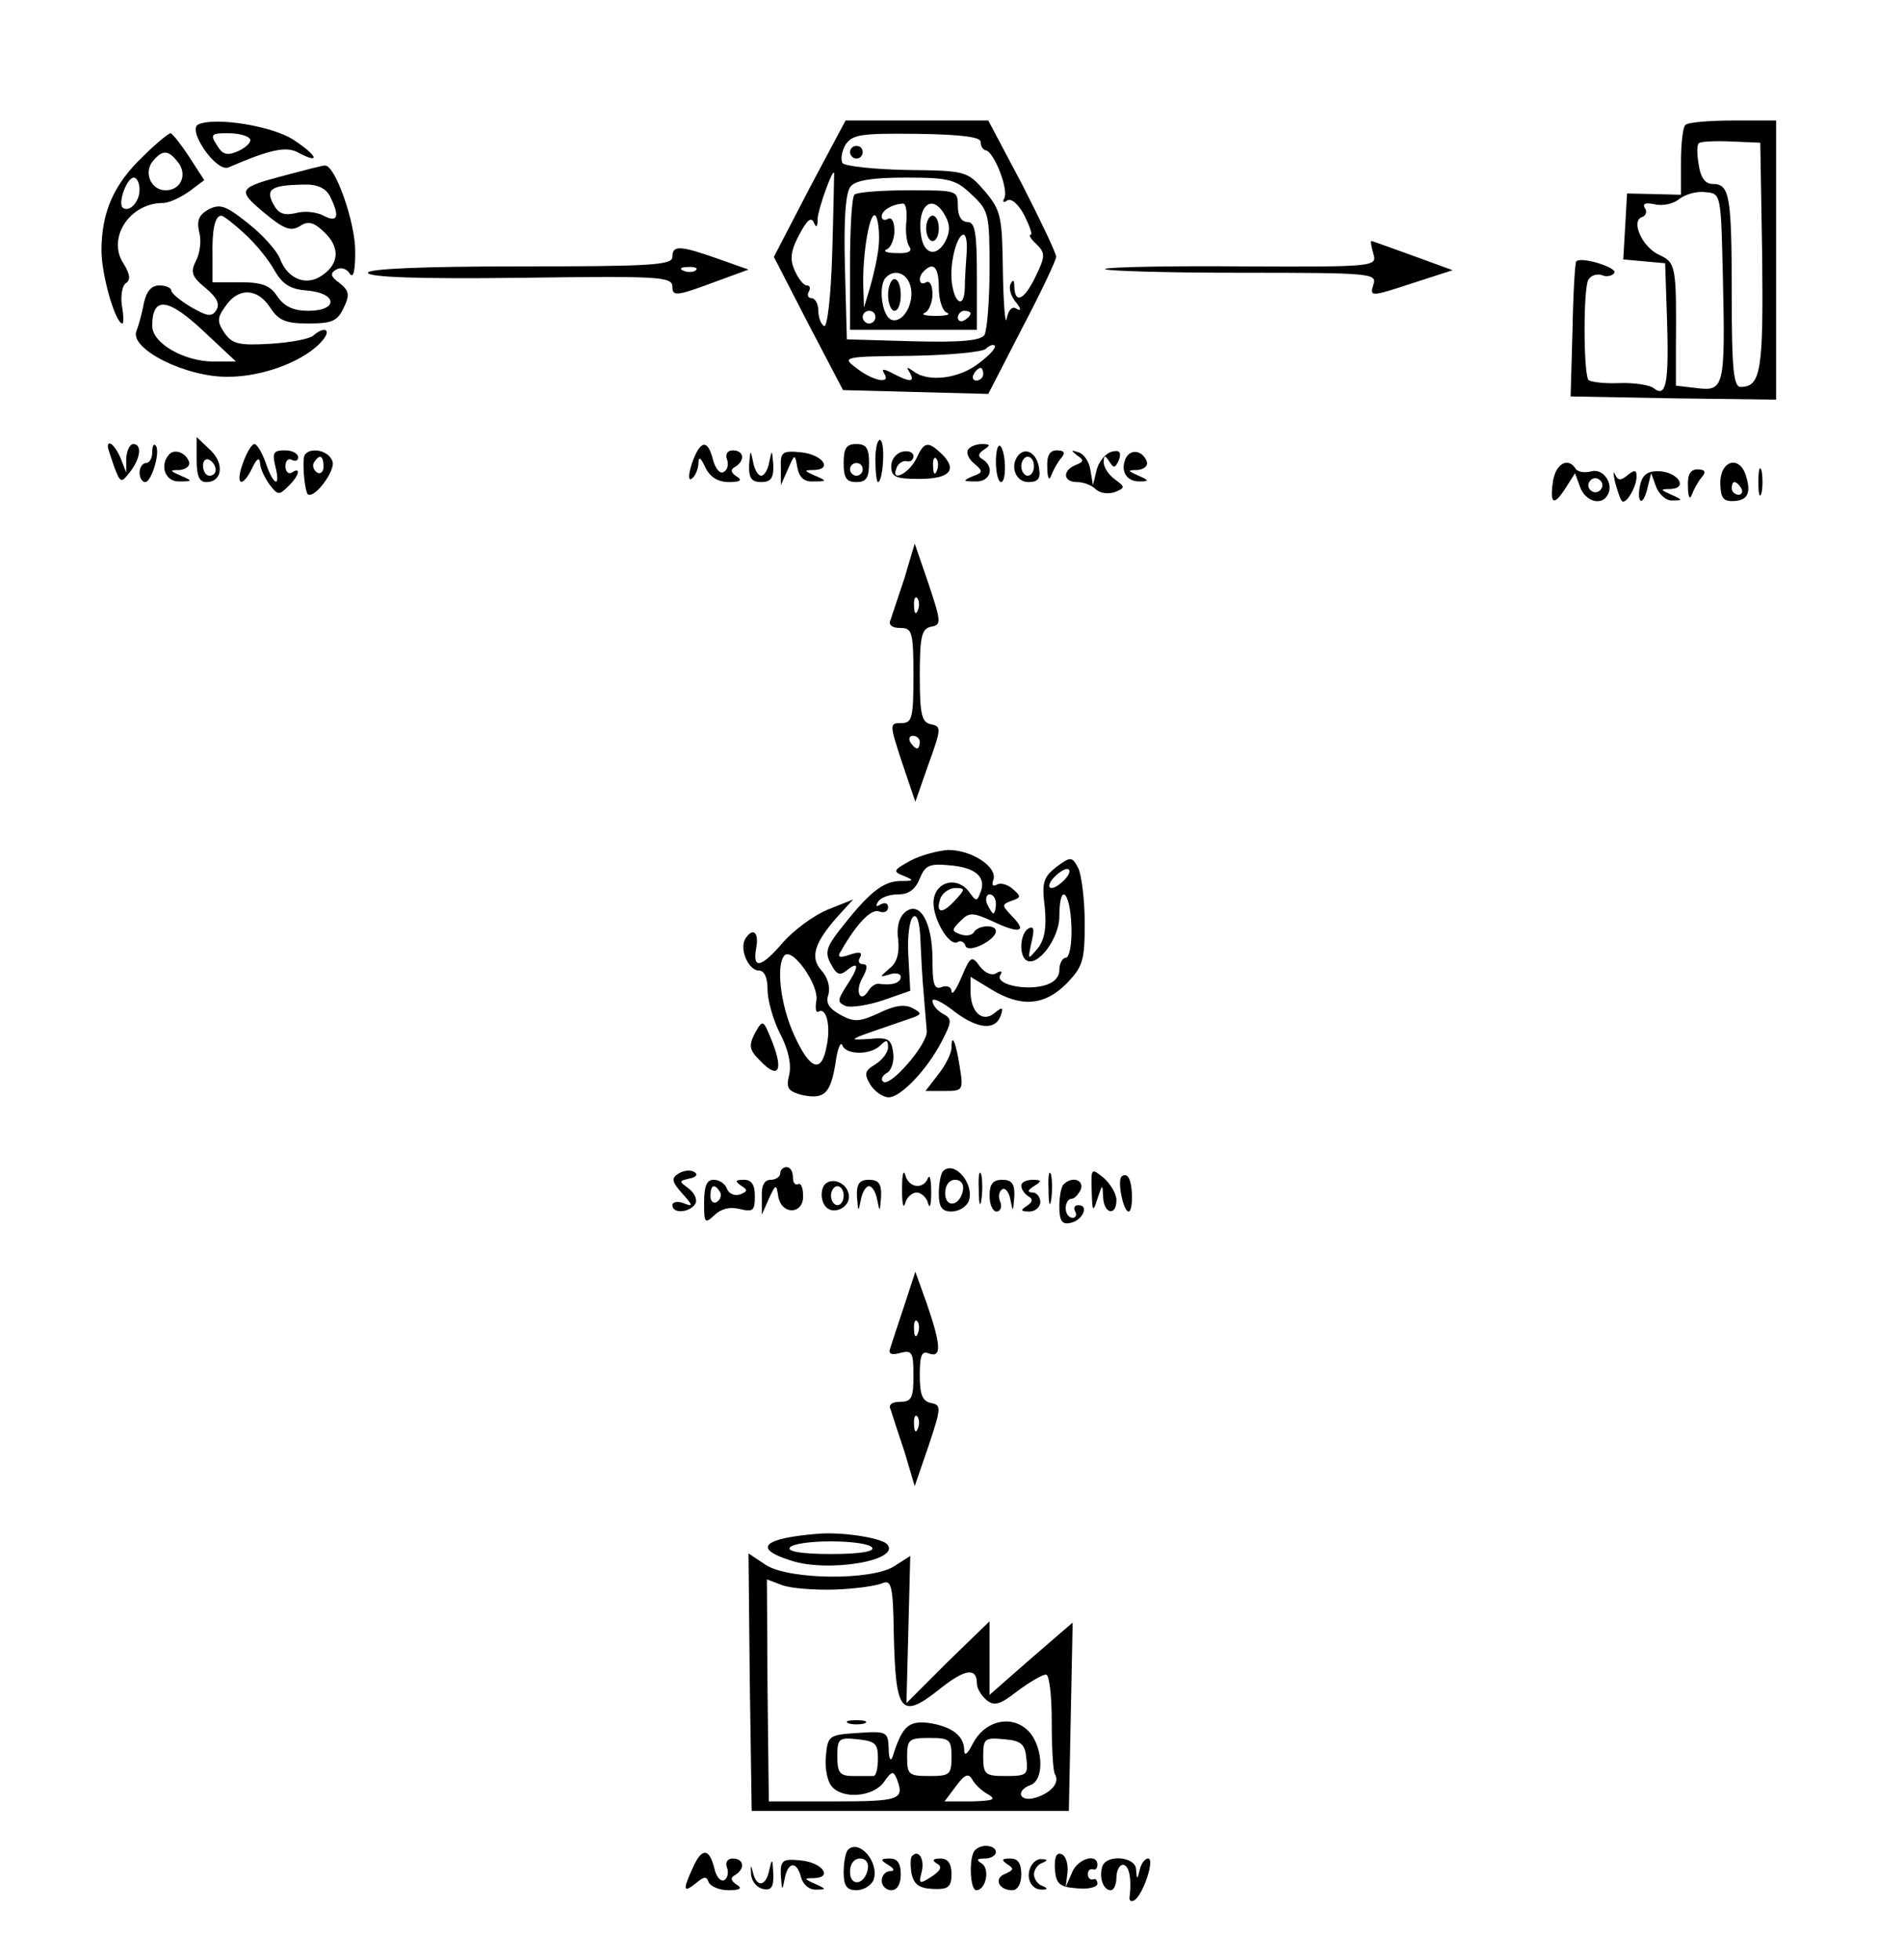 <?xml version="1.0" standalone="no"?>
<!DOCTYPE svg PUBLIC "-//W3C//DTD SVG 20010904//EN"
 "http://www.w3.org/TR/2001/REC-SVG-20010904/DTD/svg10.dtd">
<svg version="1.0" xmlns="http://www.w3.org/2000/svg"
 width="300pt" height="309pt" viewBox="0 0 300 309"
 preserveAspectRatio="xMidYMid meet">
<g transform="translate(0,309) scale(0.1,-0.1)"
fill="#000000" stroke="none">
<path d="M313 2894 c-19 -8 28 -76 47 -68 67 29 92 34 111 23 34 -18 30 -5 -6
19 -32 23 -125 38 -152 26z m81 -23 c3 -4 -5 -13 -18 -19 -18 -8 -25 -6 -34 9
-11 17 -9 19 17 19 17 0 32 -4 35 -9z"/>
<path d="M1276 2793 l-56 -108 54 -105 55 -105 114 -3 115 -3 53 103 c30 57
54 108 54 113 0 6 -24 56 -53 113 l-54 102 -113 0 -112 0 -57 -107z m270 73
c0 -6 3 -12 8 -13 13 -2 37 -63 29 -76 -3 -6 -1 -7 5 -3 6 4 18 -6 27 -24 8
-16 13 -30 10 -30 -4 0 0 -7 9 -15 14 -14 14 -19 -1 -50 -18 -38 -33 -45 -34
-17 0 11 -2 12 -6 4 -3 -7 1 -20 9 -29 8 -10 8 -14 1 -10 -7 5 -13 -1 -16 -15
-2 -13 -5 20 -6 72 -1 89 -3 98 -28 128 -28 32 -29 33 -123 34 -52 1 -98 6
-102 11 -3 6 -1 19 5 29 11 16 24 18 113 17 69 -1 101 -5 100 -13z m-234 -174
c-2 -70 -8 -120 -13 -116 -5 3 -9 14 -9 25 0 10 -5 19 -11 19 -5 0 -7 5 -4 10
3 6 2 10 -3 10 -5 0 -13 10 -19 23 -8 18 -7 31 7 57 12 23 19 29 23 19 4 -9 6
-7 6 7 1 15 24 80 26 71 0 -1 -1 -57 -3 -125z m220 91 c27 -25 28 -31 28 -117
0 -50 -4 -97 -8 -104 -6 -9 -36 -12 -113 -10 l-104 3 -3 114 c-2 75 1 118 9
127 8 10 35 14 87 14 69 0 79 -3 104 -27z m12 -265 c-31 -25 -80 -31 -103 -14
-11 8 -13 8 -7 -1 9 -16 1 -16 -26 -2 -15 8 -19 8 -14 0 11 -17 -17 -12 -43 8
-24 18 -24 19 85 20 60 1 113 6 118 11 5 5 12 8 14 5 3 -3 -8 -15 -24 -27z m6
-18 c0 -5 -5 -10 -11 -10 -5 0 -7 5 -4 10 3 6 8 10 11 10 2 0 4 -4 4 -10z"/>
<path d="M1340 2850 c0 -5 5 -10 10 -10 6 0 10 5 10 10 0 6 -4 10 -10 10 -5 0
-10 -4 -10 -10z"/>
<path d="M1347 2783 c-4 -3 -7 -53 -7 -110 l0 -103 100 0 100 0 0 85 c0 69 -3
85 -15 85 -9 0 -15 9 -15 25 0 25 -1 25 -78 25 -43 0 -82 -3 -85 -7z m82 -41
c-2 -15 0 -33 4 -40 6 -8 0 -12 -20 -11 -15 0 -22 3 -15 6 6 2 12 16 12 29 0
14 -4 22 -10 19 -5 -3 -10 -2 -10 4 0 9 16 19 33 20 5 1 7 -11 6 -27z m61 8
c8 -14 8 -26 0 -41 -14 -25 -34 -20 -38 10 -7 47 18 68 38 31z m-105 -50 c-2
-19 -9 -48 -14 -65 l-9 -30 -1 31 c-2 54 11 127 20 113 4 -8 6 -29 4 -49z
m139 -7 c-1 -16 -3 -41 -3 -57 -1 -35 -18 -24 -21 14 -2 29 9 70 19 70 4 0 6
-12 5 -27z m-44 -57 c0 -19 6 -37 13 -39 6 -3 -1 -5 -18 -5 -16 0 -24 2 -17 5
6 2 12 16 12 29 0 14 -4 22 -10 19 -11 -7 -14 8 -3 18 15 15 23 5 23 -27z
m-45 4 c8 -26 -11 -61 -30 -54 -15 6 -21 55 -8 67 13 13 32 7 38 -13z m-55
-50 c0 -5 -4 -10 -10 -10 -5 0 -10 5 -10 10 0 6 5 10 10 10 6 0 10 -4 10 -10z
m150 6 c0 -3 -4 -8 -10 -11 -5 -3 -10 -1 -10 4 0 6 5 11 10 11 6 0 10 -2 10
-4z"/>
<path d="M1460 2730 c0 -11 5 -20 10 -20 6 0 10 9 10 20 0 11 -4 20 -10 20 -5
0 -10 -9 -10 -20z"/>
<path d="M1400 2625 c0 -14 5 -25 10 -25 6 0 10 11 10 25 0 14 -4 25 -10 25
-5 0 -10 -11 -10 -25z"/>
<path d="M2657 2893 c-4 -3 -7 -30 -7 -58 l0 -52 -42 1 -43 1 -3 -52 -3 -52
33 -3 33 -3 3 -89 c3 -99 -1 -124 -21 -108 -6 5 -31 9 -55 8 -24 -1 -45 2 -48
5 -8 13 -8 145 0 158 4 7 14 10 22 7 7 -3 16 -1 19 4 5 8 -52 26 -60 18 -2 -1
-5 -50 -6 -108 l-3 -105 162 -3 162 -2 0 220 0 220 -68 0 c-38 0 -72 -3 -75
-7z m121 -207 c2 -180 -2 -206 -34 -206 -11 0 -14 28 -14 144 0 157 -3 176
-30 176 -12 0 -19 10 -22 30 -3 17 -3 32 0 34 2 3 25 4 50 3 l47 -2 3 -179z
m-62 -31 c4 -175 2 -182 -40 -177 l-34 4 0 61 c1 127 0 133 -26 145 -27 12
-46 54 -27 60 6 2 8 9 4 14 -4 7 1 9 15 6 12 -3 29 0 39 8 10 8 29 13 42 11
24 -2 24 -3 27 -132z"/>
<path d="M225 2843 c-46 -44 -65 -88 -65 -148 0 -39 22 -115 33 -115 2 0 2 13
-1 29 -2 16 1 32 7 35 7 5 6 14 -4 30 -27 40 9 96 62 96 10 0 28 9 41 18 l24
18 -24 37 c-13 20 -26 36 -29 37 -3 0 -23 -16 -44 -37z m55 -8 c16 -19 6 -45
-19 -45 -23 0 -35 28 -20 46 15 18 24 18 39 -1z m-60 -44 c0 -20 -17 -37 -27
-28 -7 8 7 47 18 47 5 0 9 -9 9 -19z"/>
<path d="M451 2814 c-76 -20 -78 -23 -35 -59 31 -26 42 -30 56 -22 13 9 22 7
37 -7 27 -24 27 -51 -1 -70 -25 -18 -55 -6 -67 27 -5 12 -27 37 -50 55 -35 28
-44 31 -62 22 -16 -9 -19 -18 -15 -36 4 -13 1 -34 -5 -45 -9 -18 -7 -25 15
-43 18 -15 23 -25 17 -35 -7 -11 -14 -10 -40 5 -17 10 -31 22 -31 26 0 4 -8 8
-19 8 -12 0 -20 -9 -24 -27 -3 -16 -8 -35 -12 -45 -11 -28 78 -73 145 -72 56
0 123 26 149 58 14 17 2 22 -15 7 -5 -5 -35 -11 -68 -13 -50 -3 -60 0 -72 17
-12 18 -12 24 2 43 20 29 50 28 70 -3 13 -20 24 -25 60 -25 38 0 46 4 56 25
10 21 8 27 -7 39 -14 10 -15 15 -5 21 7 4 16 2 21 -6 6 -9 9 3 9 35 0 46 -32
137 -48 135 -4 0 -31 -7 -61 -15z m69 -33 c16 -32 13 -43 -10 -31 -11 6 -31 8
-44 4 -18 -4 -27 -1 -35 14 -13 24 -3 30 46 31 22 1 36 -5 43 -18z m-135 -59
c17 -15 38 -41 47 -57 13 -23 25 -31 52 -33 48 -4 50 -32 2 -32 -24 0 -38 7
-49 23 -11 17 -24 22 -58 22 l-44 0 0 40 c-1 44 4 65 14 65 3 0 20 -13 36 -28z
m-61 -157 l48 -45 -35 0 c-47 0 -97 29 -97 56 0 48 25 45 84 -11z"/>
<path d="M2165 2690 c6 -20 4 -21 -205 -20 -117 1 -214 -1 -218 -4 -3 -3 92
-6 212 -6 210 0 217 -1 211 -19 -6 -19 -4 -19 60 2 l65 21 -63 23 c-34 12 -63
23 -65 23 -2 0 0 -9 3 -20z"/>
<path d="M1060 2685 c0 -13 -33 -15 -240 -15 -159 0 -240 -4 -240 -10 0 -7 79
-10 240 -8 219 3 240 2 240 -14 0 -15 6 -15 60 5 l60 22 -48 17 c-60 21 -72
22 -72 3z m37 -21 c-3 -3 -12 -4 -19 -1 -8 3 -5 6 6 6 11 1 17 -2 13 -5z"/>
<path d="M310 2365 c0 -25 4 -35 15 -35 26 0 29 30 6 51 l-21 20 0 -36z m30
-16 c0 -5 -4 -9 -10 -9 -5 0 -10 7 -10 16 0 8 5 12 10 9 6 -3 10 -10 10 -16z"/>
<path d="M1380 2366 c0 -20 2 -36 4 -36 8 0 12 61 4 66 -4 3 -8 -11 -8 -30z"/>
<path d="M170 2386 c0 -3 5 -17 10 -32 10 -26 11 -26 25 -8 17 22 19 44 5 44
-5 0 -10 -10 -11 -22 l0 -23 -9 23 c-8 19 -20 30 -20 18z"/>
<path d="M240 2377 c0 -9 -4 -17 -10 -17 -5 0 -10 -7 -10 -15 0 -8 4 -15 9
-15 10 0 25 50 16 58 -3 3 -5 -2 -5 -11z"/>
<path d="M383 2360 c-13 -35 -1 -41 15 -7 7 14 11 17 12 7 0 -8 7 -23 15 -34
13 -17 15 -17 29 -3 18 17 21 32 6 22 -5 -3 -10 1 -10 10 0 9 5 13 10 10 6 -3
10 -1 10 4 0 6 -9 11 -21 11 -18 0 -20 -4 -15 -25 9 -35 -3 -31 -15 5 -6 17
-14 30 -18 30 -4 0 -12 -13 -18 -30z"/>
<path d="M1091 2360 c-6 -18 -6 -28 -1 -25 6 4 10 14 11 23 0 13 3 12 11 -5 7
-15 20 -23 37 -23 18 0 22 3 12 9 -9 6 -10 11 -2 15 16 10 14 26 -4 26 -8 0
-12 -6 -9 -14 3 -8 1 -17 -5 -20 -6 -4 -13 5 -17 19 -8 33 -20 32 -33 -5z"/>
<path d="M1330 2360 c0 -23 4 -30 20 -30 16 0 20 7 20 30 0 23 -4 30 -20 30
-16 0 -20 -7 -20 -30z m30 -10 c0 -5 -4 -10 -10 -10 -5 0 -10 5 -10 10 0 6 5
10 10 10 6 0 10 -4 10 -10z"/>
<path d="M1445 2368 c-11 -24 -41 -39 -32 -17 2 8 10 13 16 12 6 -2 11 2 11 8
0 6 -8 9 -17 7 -10 -2 -18 -12 -18 -23 0 -17 7 -20 44 -20 48 0 61 14 36 39
-22 21 -28 20 -40 -6z m32 -20 c-3 -8 -6 -5 -6 6 -1 11 2 17 5 13 3 -3 4 -12
1 -19z"/>
<path d="M1526 2381 c-3 -5 1 -15 10 -22 14 -12 14 -14 -3 -20 -16 -7 -15 -8
5 -8 23 -1 31 22 11 35 -8 4 -7 9 2 15 11 7 10 9 -3 9 -9 0 -19 -4 -22 -9z"/>
<path d="M1570 2362 c0 -18 4 -32 8 -32 9 0 8 47 -1 57 -4 3 -7 -8 -7 -25z"/>
<path d="M267 2374 c-16 -17 -7 -44 16 -43 21 0 21 1 2 9 -18 8 -18 9 -2 9 10
1 17 6 15 13 -5 14 -22 21 -31 12z"/>
<path d="M479 2368 c-2 -18 2 -52 6 -57 10 -9 45 38 39 52 -7 20 -43 23 -45 5z
m31 -14 c0 -8 -5 -12 -10 -9 -6 4 -8 11 -5 16 9 14 15 11 15 -7z"/>
<path d="M1181 2358 c-1 -22 4 -28 19 -28 15 0 20 6 19 28 -2 23 -2 24 -6 5
-2 -13 -8 -23 -13 -23 -5 0 -11 10 -13 23 -4 19 -4 18 -6 -5z"/>
<path d="M1231 2352 l0 -27 11 25 c11 25 11 25 15 3 3 -16 11 -23 26 -22 21 0
21 1 2 9 -18 8 -18 9 -2 9 31 1 13 25 -21 28 -29 3 -32 0 -31 -25z"/>
<path d="M1607 2374 c-16 -16 -7 -44 14 -44 15 0 20 5 17 22 -3 22 -19 33 -31
22z m23 -19 c0 -8 -4 -15 -10 -15 -5 0 -10 7 -10 15 0 8 5 15 10 15 6 0 10 -7
10 -15z"/>
<path d="M1651 2353 c0 -16 3 -22 6 -13 3 8 10 21 16 28 7 8 5 12 -7 12 -11 0
-16 -8 -15 -27z"/>
<path d="M1698 2372 c11 -7 11 -10 -2 -15 -22 -9 -20 -27 2 -27 10 0 23 -5 29
-11 7 -7 20 -8 30 -5 17 7 17 8 1 20 -10 7 -18 19 -18 27 0 12 2 12 9 1 7 -11
9 -10 15 3 4 12 1 16 -11 13 -9 -2 -20 -14 -24 -28 l-6 -25 -4 24 c-2 14 -11
26 -19 28 -12 4 -12 3 -2 -5z"/>
<path d="M1774 2366 c-8 -20 3 -36 24 -35 14 0 13 2 -3 9 -18 8 -18 9 -2 9 10
1 17 6 15 13 -7 19 -27 21 -34 4z"/>
<path d="M2448 2330 c-5 -36 2 -38 21 -8 l14 22 8 -22 c8 -22 33 -30 43 -13
11 17 -6 43 -25 38 -11 -3 -22 -1 -25 4 -12 19 -32 8 -36 -21z m76 -11 c-3 -5
-10 -7 -15 -3 -5 3 -7 10 -3 15 3 5 10 7 15 3 5 -3 7 -10 3 -15z"/>
<path d="M2712 2330 c0 -23 4 -30 18 -30 24 0 31 11 23 38 -9 34 -40 28 -41
-8z m33 -10 c3 -5 1 -10 -4 -10 -6 0 -11 5 -11 10 0 6 2 10 4 10 3 0 8 -4 11
-10z"/>
<path d="M2772 2330 c0 -19 2 -27 5 -17 2 9 2 25 0 35 -3 9 -5 1 -5 -18z"/>
<path d="M2546 2330 c4 -14 8 -27 11 -30 6 -6 23 22 23 39 0 10 -3 11 -14 2
-11 -9 -15 -9 -20 1 -3 7 -3 2 0 -12z"/>
<path d="M2586 2327 c-3 -12 -3 -23 0 -26 3 -3 8 6 11 19 l6 24 8 -22 c5 -12
16 -22 26 -21 16 0 16 1 -2 9 -18 8 -18 9 -2 9 28 1 14 25 -15 28 -19 1 -28
-4 -32 -20z"/>
<path d="M2661 2323 c0 -16 3 -22 6 -13 3 8 10 21 16 28 7 8 5 12 -7 12 -11 0
-16 -8 -15 -27z"/>
<path d="M1426 2179 c-10 -30 -20 -60 -22 -66 -4 -8 2 -13 15 -13 19 0 21 -6
21 -75 0 -67 -2 -75 -19 -75 -19 0 -19 -1 1 -62 l21 -62 21 60 c20 55 20 59 4
62 -15 3 -18 15 -18 77 0 62 3 74 18 77 16 3 16 7 -4 67 l-22 64 -16 -54z m21
-51 c-3 -8 -6 -5 -6 6 -1 11 2 17 5 13 3 -3 4 -12 1 -19z m3 -208 c0 -5 -2
-10 -4 -10 -3 0 -8 5 -11 10 -3 6 -1 10 4 10 6 0 11 -4 11 -10z"/>
<path d="M1435 1733 c-27 -15 -28 -17 -10 -24 17 -7 16 -8 -7 -8 -27 -1 -49
-19 -95 -78 -20 -26 -23 -35 -13 -53 9 -17 14 -19 26 -9 19 15 18 4 -2 -26
-14 -22 -14 -25 -1 -31 8 -3 35 1 59 9 l43 15 -3 55 c-2 31 2 58 8 62 6 4 10
-10 11 -37 1 -24 3 -61 5 -83 2 -22 4 -49 5 -61 1 -21 -59 -90 -69 -79 -4 3
-1 10 7 14 7 5 11 19 9 32 -3 21 -8 24 -38 21 -37 -2 -38 -3 70 34 13 5 13 7
-2 15 -12 6 -28 4 -52 -8 -31 -14 -39 -15 -61 -3 -18 10 -24 19 -19 32 3 12
-1 27 -11 38 -19 21 -11 45 29 89 l21 23 -40 -16 c-22 -9 -53 -32 -70 -51 -35
-41 -49 -44 -43 -10 5 25 -5 34 -17 15 -10 -16 5 -50 21 -50 9 0 14 -11 14
-30 0 -17 9 -49 20 -70 13 -25 18 -49 14 -65 -5 -20 -2 -25 19 -31 36 -8 46 1
54 49 3 23 8 36 11 29 5 -15 44 -16 60 0 9 9 12 9 12 -3 0 -8 -9 -20 -20 -27
-17 -10 -18 -15 -8 -32 7 -11 20 -20 29 -20 19 0 61 44 84 89 16 31 16 35 1
43 -9 5 -16 14 -16 20 0 6 16 -2 35 -17 37 -28 65 -30 73 -5 4 12 2 13 -10 3
-19 -16 -38 1 -38 34 l0 23 33 -20 c46 -28 83 -26 118 9 26 27 29 36 29 96 0
36 -5 75 -10 86 -10 19 -12 19 -35 2 -20 -16 -23 -24 -18 -63 3 -32 0 -51 -11
-65 -16 -19 -16 -19 -10 9 5 21 4 27 -5 22 -13 -8 -15 -42 -3 -50 18 -11 52
35 52 69 0 55 17 41 19 -15 1 -28 -3 -50 -9 -50 -5 0 -10 -9 -10 -19 0 -12 -9
-21 -25 -25 -32 -8 -77 3 -68 17 4 6 1 7 -6 3 -7 -5 -18 0 -26 10 -13 18 -15
17 -29 -16 -8 -19 -15 -30 -16 -23 0 7 -7 10 -15 7 -12 -5 -15 3 -15 43 0 59
-20 94 -43 75 -10 -8 -14 -25 -11 -44 2 -21 -2 -36 -14 -45 -16 -14 -16 -14 1
-9 9 3 17 1 17 -4 0 -10 -15 -14 -34 -11 -5 1 -13 -4 -17 -11 -13 -21 -22 -1
-9 21 8 15 8 21 0 21 -6 0 -8 5 -4 11 4 8 -1 9 -16 4 -17 -6 -21 -4 -14 6 25
44 48 67 60 62 8 -3 14 0 14 7 0 6 -5 8 -12 4 -7 -4 -8 -3 -4 4 4 7 18 12 32
12 17 0 27 8 34 25 8 20 15 24 45 21 42 -3 60 -18 51 -42 -6 -16 -7 -16 -19 1
-18 23 -51 16 -55 -13 -4 -26 24 -76 38 -67 4 3 10 0 12 -6 4 -13 48 9 48 23
0 11 -28 10 -35 -2 -3 -5 -13 -6 -21 -3 -14 5 -14 7 0 21 14 14 19 14 52 -1
42 -20 54 -16 29 9 -16 17 -16 18 0 24 15 5 15 7 1 19 -8 7 -20 10 -25 6 -6
-3 -8 0 -5 8 7 20 -34 47 -71 47 -16 -1 -43 -8 -60 -17z m245 -28 c-7 -8 -17
-15 -22 -15 -6 0 -5 7 2 15 7 8 17 15 22 15 6 0 5 -7 -2 -15z m-175 -35 c-20
-22 -31 -20 -22 5 4 8 14 15 23 15 16 0 16 -2 -1 -20z m65 -5 c0 -8 -2 -15 -4
-15 -2 0 -6 7 -10 15 -3 8 -1 15 4 15 6 0 10 -7 10 -15z m-283 -152 c-2 -12
-1 -20 3 -18 13 8 20 -23 13 -55 -8 -43 -26 -37 -51 18 -22 48 -29 112 -15
126 13 12 54 -47 50 -71z"/>
<path d="M1190 1461 c-10 -20 -9 -26 9 -44 28 -29 36 -15 19 29 -15 37 -15 38
-28 15z"/>
<path d="M1500 1438 c0 -8 -9 -27 -21 -42 l-20 -26 30 0 c29 0 30 1 24 38 -6
39 -13 55 -13 30z"/>
<path d="M1070 1240 c-12 -7 -11 -13 5 -31 18 -20 18 -22 3 -16 -10 4 -18 2
-18 -3 0 -14 27 -12 36 2 4 6 -1 17 -10 24 -16 12 -16 12 1 16 10 2 14 6 8 10
-6 4 -17 3 -25 -2z"/>
<path d="M1230 1240 c0 -5 -7 -10 -15 -10 -10 0 -15 -9 -14 -27 l0 -28 11 25
c11 24 12 24 15 3 6 -30 41 -27 39 3 0 12 -4 20 -8 17 -5 -2 -8 3 -8 11 0 9
-4 16 -10 16 -5 0 -10 -4 -10 -10z"/>
<path d="M1422 1215 c0 -22 2 -32 5 -22 2 9 11 17 18 17 7 0 16 -8 18 -17 3
-10 5 -2 5 17 0 19 -2 29 -5 23 -7 -19 -31 -16 -36 5 -3 9 -5 -1 -5 -23z"/>
<path d="M1487 1244 c-4 -4 -7 -20 -7 -36 0 -21 5 -28 20 -28 11 0 23 7 27 16
10 27 -22 65 -40 48z m31 -31 c-5 -25 -28 -28 -28 -4 0 12 6 21 16 21 9 0 14
-7 12 -17z"/>
<path d="M1543 1215 c0 -22 2 -30 4 -17 2 12 2 30 0 40 -3 9 -5 -1 -4 -23z"/>
<path d="M1653 1215 c0 -22 2 -30 4 -17 2 12 2 30 0 40 -3 9 -5 -1 -4 -23z"/>
<path d="M1721 1212 c1 -33 2 -34 9 -12 8 24 8 24 9 3 1 -27 21 -31 21 -5 0
10 -9 25 -20 35 -20 16 -20 16 -19 -21z"/>
<path d="M1768 1235 c-7 -7 3 -55 11 -55 8 0 7 47 -1 55 -2 3 -7 3 -10 0z"/>
<path d="M1110 1194 c0 -32 1 -34 16 -20 10 10 24 14 40 10 21 -5 24 -3 24 20
0 18 -5 26 -17 26 -14 0 -15 -2 -5 -9 11 -7 11 -9 -1 -14 -9 -3 -18 1 -21 9
-3 8 -12 14 -21 14 -11 0 -15 -10 -15 -36z m25 17 c3 -5 1 -12 -5 -16 -5 -3
-10 1 -10 9 0 18 6 21 15 7z"/>
<path d="M1297 1217 c-3 -8 -2 -20 3 -27 11 -18 42 -4 38 17 -4 22 -34 29 -41
10z m33 -12 c0 -8 -4 -15 -10 -15 -5 0 -10 7 -10 15 0 8 5 15 10 15 6 0 10 -7
10 -15z"/>
<path d="M1351 1203 c2 -24 2 -25 6 -5 2 12 8 22 13 22 5 0 11 -10 13 -22 4
-20 4 -19 6 5 1 21 -4 27 -19 27 -15 0 -20 -6 -19 -27z"/>
<path d="M1560 1205 c0 -14 5 -25 11 -25 6 0 9 7 6 15 -4 8 -2 17 3 20 5 3 11
-5 13 -17 4 -20 4 -19 6 5 1 21 -4 27 -19 27 -15 0 -20 -7 -20 -25z"/>
<path d="M1610 1221 c0 -6 5 -13 11 -17 8 -4 7 -9 -2 -15 -11 -7 -10 -9 4 -9
9 0 17 7 17 15 0 8 -6 15 -12 15 -9 0 -8 4 2 10 13 8 12 10 -2 10 -10 0 -18
-4 -18 -9z"/>
<path d="M1677 1223 c-4 -3 -7 -19 -7 -35 0 -22 4 -29 17 -26 19 3 31 28 13
28 -6 0 -8 -4 -5 -10 3 -5 1 -10 -4 -10 -6 0 -11 7 -11 15 0 8 4 15 9 15 5 0
11 7 15 15 5 15 -14 21 -27 8z"/>
<path d="M1425 1030 c-10 -30 -20 -60 -22 -67 -3 -7 3 -10 16 -6 19 5 21 1 21
-36 0 -35 -3 -41 -21 -41 -13 0 -19 -5 -15 -12 2 -7 12 -37 22 -67 l16 -54 22
64 c20 60 20 64 4 67 -14 3 -18 13 -18 44 0 32 3 39 15 34 20 -7 18 15 -4 79
l-18 50 -18 -55z m22 -42 c-3 -8 -6 -5 -6 6 -1 11 2 17 5 13 3 -3 4 -12 1 -19z
m0 -150 c-3 -8 -6 -5 -6 6 -1 11 2 17 5 13 3 -3 4 -12 1 -19z"/>
<path d="M1290 672 c-87 -7 -104 -23 -44 -42 59 -20 177 0 152 26 -11 10 -71
19 -108 16z m85 -22 c4 -6 -20 -10 -65 -10 -45 0 -69 4 -65 10 3 6 33 10 65
10 32 0 62 -4 65 -10z"/>
<path d="M1182 438 l3 -203 250 0 250 0 3 149 3 148 -66 -57 -65 -57 0 58 0
58 -66 -64 -65 -65 3 116 3 116 -25 -16 c-35 -23 -166 -22 -203 2 l-27 18 2
-203z m134 146 c32 1 66 6 75 10 14 6 17 -4 18 -79 3 -128 11 -137 76 -85 37
29 55 31 55 6 0 -8 7 -19 15 -26 12 -10 21 -8 49 14 19 14 39 26 45 26 5 0 9
-31 9 -74 0 -41 2 -78 5 -83 8 -13 -5 -29 -30 -37 -26 -8 -33 11 -8 20 23 9
19 66 -7 88 -27 23 -67 12 -85 -24 -8 -16 -13 -19 -13 -9 0 23 -21 38 -58 43
-30 3 -40 -6 -55 -54 -3 -8 -6 -2 -6 13 -1 27 -3 28 -48 25 -46 -3 -48 -4 -51
-36 -2 -18 2 -40 9 -48 17 -21 65 -17 82 6 13 18 15 19 21 5 12 -32 5 -35 -98
-35 l-104 0 -2 175 -1 175 24 -9 c13 -5 50 -8 83 -7z m68 -266 c0 -16 -3 -28
-7 -28 -4 0 -18 0 -32 0 -21 0 -25 5 -25 31 0 28 2 30 32 27 28 -3 32 -7 32
-30z m116 2 c0 -28 -3 -30 -35 -30 -32 0 -35 2 -35 30 0 28 3 30 35 30 32 0
35 -2 35 -30z m118 -2 c3 -26 1 -28 -32 -28 -33 0 -36 2 -36 31 0 28 2 30 33
27 27 -2 33 -8 35 -30z m-60 -57 c13 -8 8 -10 -26 -11 l-43 0 18 24 c14 19 20
21 26 10 4 -7 15 -18 25 -23z"/>
<path d="M1338 373 c6 -2 18 -2 25 0 6 3 1 5 -13 5 -14 0 -19 -2 -12 -5z"/>
<path d="M1337 174 c-4 -4 -7 -20 -7 -36 0 -21 5 -28 20 -28 11 0 23 7 27 16
10 27 -22 65 -40 48z m31 -31 c-5 -25 -28 -28 -28 -4 0 12 6 21 16 21 9 0 14
-7 12 -17z"/>
<path d="M1537 173 c-10 -10 -8 -63 2 -63 15 0 22 33 9 42 -10 6 -8 8 5 8 9 0
17 5 17 10 0 11 -23 14 -33 3z"/>
<path d="M1092 145 c-16 -35 -15 -40 5 -24 13 11 17 11 20 2 3 -7 17 -13 31
-13 19 0 23 3 13 9 -9 6 -10 11 -2 15 16 10 14 26 -4 26 -8 0 -12 -6 -9 -14 3
-8 1 -17 -4 -20 -6 -3 -13 5 -16 19 -8 32 -20 32 -34 0z"/>
<path d="M1438 164 c-3 -2 -3 -15 -1 -28 4 -17 12 -23 34 -24 24 -1 29 3 29
24 0 16 -6 24 -17 24 -13 0 -14 -3 -6 -8 9 -5 6 -11 -9 -21 -19 -12 -20 -11
-15 8 5 20 -5 36 -15 25z"/>
<path d="M1663 143 c2 -23 7 -28 35 -30 17 -2 32 2 32 7 0 6 -3 9 -7 7 -5 -1
-8 3 -8 8 0 6 3 9 8 8 4 -2 7 2 7 7 0 19 -31 10 -40 -12 l-10 -23 3 24 c1 13
-3 26 -10 28 -8 3 -11 -6 -10 -24z"/>
<path d="M1184 135 c1 -11 9 -21 19 -23 13 -3 17 3 16 25 -1 23 -2 24 -6 6 -5
-27 -20 -30 -26 -5 -3 13 -4 12 -3 -3z"/>
<path d="M1231 132 c2 -23 2 -24 6 -4 5 27 19 29 26 2 3 -11 13 -20 24 -19 16
0 16 1 -2 9 -18 8 -18 9 -2 9 31 1 13 25 -21 28 -29 3 -32 0 -31 -25z"/>
<path d="M1400 150 c10 -6 11 -10 3 -10 -7 0 -13 -7 -13 -15 0 -8 7 -15 15
-15 9 0 15 9 15 25 0 17 -5 25 -17 25 -15 0 -16 -2 -3 -10z"/>
<path d="M1588 151 c11 -7 10 -9 -3 -15 -19 -7 -11 -26 11 -26 8 0 14 10 14
25 0 17 -5 25 -17 25 -14 0 -15 -2 -5 -9z"/>
<path d="M1624 145 c-7 -17 3 -35 19 -34 9 0 9 2 0 6 -7 2 -13 11 -13 18 0 7
6 16 13 18 9 4 9 6 -1 6 -7 1 -15 -6 -18 -14z"/>
<path d="M1738 148 c-6 -17 1 -38 13 -38 5 0 9 9 9 20 0 11 5 20 10 20 10 0
14 -21 11 -49 -2 -7 2 -10 7 -7 14 8 33 66 22 66 -5 0 -11 -8 -13 -17 -4 -17
-5 -17 -6 0 -1 20 -46 24 -53 5z"/>
</g>
</svg>
